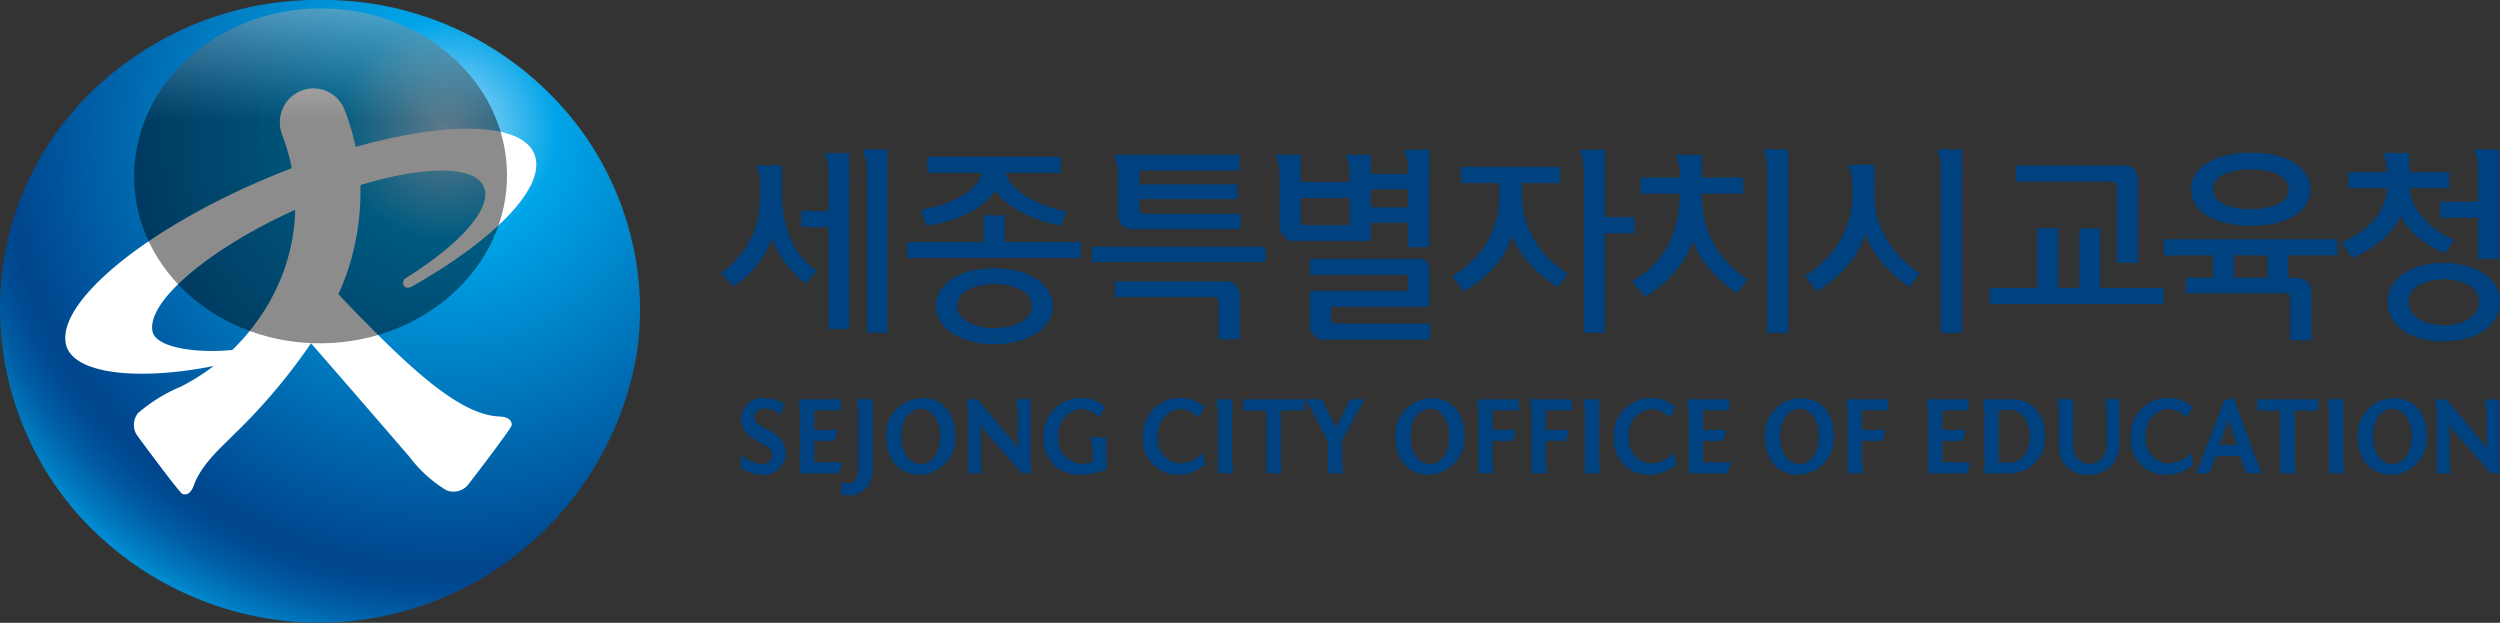 <svg xmlns="http://www.w3.org/2000/svg" xmlns:xlink="http://www.w3.org/1999/xlink" width="232.559" height="57.934" viewBox="0 0 232.559 57.934">
  <rect x="0" y="0" width="232.559" height="57.934" fill="#333333" stroke="none"/>
  <defs>
    <style>
      .cls-1 {
        fill: url(#radial-gradient);
      }

      .cls-2 {
        fill: #fff;
      }

      .cls-3 {
        opacity: 0.45;
        mix-blend-mode: screen;
        isolation: isolate;
        fill: url(#linear-gradient);
      }

      .cls-4 {
        fill: #004180;
      }
    </style>
    <radialGradient id="radial-gradient" cx="0.703" cy="0.21" r="0.885" gradientTransform="translate(0.013) scale(0.973 1)" gradientUnits="objectBoundingBox">
      <stop offset="0" stop-color="#acdefa"/>
      <stop offset="0.2" stop-color="#00a4e8"/>
      <stop offset="0.8" stop-color="#00458d"/>
      <stop offset="0.834" stop-color="#004b93"/>
      <stop offset="0.884" stop-color="#005ea5"/>
      <stop offset="0.942" stop-color="#007dc3"/>
      <stop offset="1" stop-color="#00a4e8"/>
    </radialGradient>
    <linearGradient id="linear-gradient" x1="0.468" y1="-0.259" x2="0.468" y2="0.513" gradientUnits="objectBoundingBox">
      <stop offset="0.14" stop-color="#fff"/>
      <stop offset="0.446" stop-color="#7c7c7c"/>
      <stop offset="0.669" stop-color="#232323"/>
      <stop offset="0.77"/>
    </linearGradient>
  </defs>
  <g id="그룹_6860" data-name="그룹 6860" transform="translate(-123.522 -198.684)">
    <g id="그룹_6857" data-name="그룹 6857" transform="translate(123.522 198.684)">
      <path id="패스_8714" data-name="패스 8714" class="cls-1" d="M182.588,222.4a28.558,28.558,0,0,0-4.716-11.192h0a26.492,26.492,0,0,0-1.659-2.127h0a29.793,29.793,0,0,0-22.926-10.4h0a30.1,30.1,0,0,0-18.764,6.383h0A28.251,28.251,0,0,0,123.752,223.7h0a29,29,0,0,0,6.958,22.758h0A30.2,30.2,0,0,0,153.3,256.618h0a30.07,30.07,0,0,0,29.474-25.14h0a27.62,27.62,0,0,0,.024-7.763h0C182.739,223.257,182.668,222.847,182.588,222.4Z" transform="translate(-123.522 -198.684)"/>
      <path id="패스_8715" data-name="패스 8715" class="cls-2" d="M168.822,238.932c7.3-4.139,12.033-8.8,11.449-11.822-.8-4.139-11.233-3.651-23.3,1.089s-21.216,11.937-20.422,16.078c.565,2.926,6.994,3.54,14.368,1.969l1.708-1.43c-3.5.448-7.643-.065-8-1.634-.65-2.865,5.754-8.145,14.277-11.787s15.982-4.272,16.629-1.409c.453,2.007-2.562,5.211-7.343,8.2a.513.513,0,0,0-.178.729S168.218,239.282,168.822,238.932Z" transform="translate(-130.43 -212.322)"/>
      <path id="패스_8716" data-name="패스 8716" class="cls-2" d="M184.053,246.788c-3.654-.228-8.181-4.383-14.38-10.853-.166-.177-.323-.355-.486-.534.015-.035.033-.064.048-.1a21.991,21.991,0,0,0,1.452-4.379,23.6,23.6,0,0,0,.522-6.227,21.924,21.924,0,0,0-1.421-6.35l-.021-.059s-.018-.047-.032-.075a3.12,3.12,0,0,0-3.109-1.93,3.152,3.152,0,0,0-2.88,3.39,3.211,3.211,0,0,0,.234.99,18.112,18.112,0,0,1-.59,14.291,19.754,19.754,0,0,1-8.873,9.07,14.864,14.864,0,0,0-3.988,2.465,1.782,1.782,0,0,0-.133,1.968c.042.08,4.039,5.5,4.285,5.545.492.157.864-.175,1.119-.985.746-1.813,2.314-3.2,3.685-4.567a54.357,54.357,0,0,0,7.152-8.466c3.245,3.714,9.128,10.527,9.128,10.527a12.3,12.3,0,0,0,3.472,3.151,1.782,1.782,0,0,0,1.927-.417c.066-.064,4.168-5.4,4.143-5.652C185.322,247.075,184.9,246.809,184.053,246.788Z" transform="translate(-137.704 -208.049)"/>
      <path id="패스_8717" data-name="패스 8717" class="cls-3" d="M184.891,215.69c.121,8.6-7.545,15.683-17.126,15.819s-17.439-6.728-17.56-15.33,7.545-15.684,17.122-15.819S184.77,207.089,184.891,215.69Z" transform="translate(-137.728 -199.575)"/>
    </g>
    <g id="그룹_6858" data-name="그룹 6858" transform="translate(190.588 212.588)">
      <path id="패스_8718" data-name="패스 8718" class="cls-4" d="M313.071,235.32V237.8h7.086v1.494H303.991V237.8h7.122V235.32Zm-7.2-5.446h12.422v1.494h-5.112a2.647,2.647,0,0,0,.723,1.277,6.056,6.056,0,0,0,1.381,1.058,10.328,10.328,0,0,0,1.739.786,10.194,10.194,0,0,0,1.8.454l-.527,1.326a10.8,10.8,0,0,1-1.822-.447,12.513,12.513,0,0,1-1.746-.737,8.8,8.8,0,0,1-1.486-.955,4.538,4.538,0,0,1-1.034-1.137,4.664,4.664,0,0,1-1.014,1.137,8.193,8.193,0,0,1-1.485.964,11.152,11.152,0,0,1-1.842.737,12.241,12.241,0,0,1-2.087.438l-.544-1.477a11.386,11.386,0,0,0,1.917-.436,9.493,9.493,0,0,0,1.746-.738,5.683,5.683,0,0,0,1.344-1,2.551,2.551,0,0,0,.706-1.249h-5.074Zm11.672,13.879a2.637,2.637,0,0,1-.386,1.378,3.607,3.607,0,0,1-1.088,1.126,5.791,5.791,0,0,1-1.716.766,9.055,9.055,0,0,1-4.509,0,5.807,5.807,0,0,1-1.71-.766,3.55,3.55,0,0,1-1.086-1.126,2.6,2.6,0,0,1-.387-1.378,2.555,2.555,0,0,1,.387-1.369,3.646,3.646,0,0,1,1.086-1.118,5.668,5.668,0,0,1,1.71-.755,9.524,9.524,0,0,1,4.509,0,5.654,5.654,0,0,1,1.716.755,3.706,3.706,0,0,1,1.088,1.118A2.6,2.6,0,0,1,317.543,243.753Zm-5.43-2.025a4.87,4.87,0,0,0-2.549.57,1.667,1.667,0,0,0-.928,1.455,1.4,1.4,0,0,0,.242.8,2.251,2.251,0,0,0,.7.65,3.855,3.855,0,0,0,1.09.446,6.07,6.07,0,0,0,1.449.16,6.2,6.2,0,0,0,1.456-.16,3.8,3.8,0,0,0,1.1-.446,2.229,2.229,0,0,0,.689-.65,1.476,1.476,0,0,0,.232-.8,1.677,1.677,0,0,0-.921-1.455A4.861,4.861,0,0,0,312.113,241.729Z" transform="translate(-286.671 -229.194)"/>
      <path id="패스_8719" data-name="패스 8719" class="cls-4" d="M525.747,237.449v5.558h1.992v-5.54h1.937v5.54h5.9v1.5H519.413v-1.5h4.4v-5.558Zm5.47-3.821a.523.523,0,0,0-.124-.408.658.658,0,0,0-.422-.107h-8.837v-1.488H531.8a1.342,1.342,0,0,1,1.051.365,1.579,1.579,0,0,1,.322,1.07v7.6h-1.955Z" transform="translate(-401.364 -230.126)"/>
      <path id="패스_8720" data-name="패스 8720" class="cls-4" d="M567.713,246.514h-1.955V242.7a.771.771,0,0,0-.095-.437c-.063-.086-.211-.132-.448-.132h-9.157v-1.435h2.521v-2.078h-4.586v-1.5h16.162v1.5h-4.584v2.078H566a1.989,1.989,0,0,1,1.335.348,1.452,1.452,0,0,1,.376,1.106ZM556.549,232.47a2.585,2.585,0,0,1,.439-1.488,3.547,3.547,0,0,1,1.2-1.056,6.246,6.246,0,0,1,1.77-.645,9.962,9.962,0,0,1,2.131-.216,10.146,10.146,0,0,1,2.144.216,6.077,6.077,0,0,1,1.765.645,3.611,3.611,0,0,1,1.2,1.056,2.728,2.728,0,0,1,0,2.972,3.621,3.621,0,0,1-1.2,1.06,6.214,6.214,0,0,1-1.765.642,10.3,10.3,0,0,1-2.144.214,10.116,10.116,0,0,1-2.131-.214,6.39,6.39,0,0,1-1.77-.642,3.556,3.556,0,0,1-1.2-1.06A2.563,2.563,0,0,1,556.549,232.47Zm2.029,0a1.269,1.269,0,0,0,.3.86,2.2,2.2,0,0,0,.789.566,4.463,4.463,0,0,0,1.129.321,8.123,8.123,0,0,0,2.6,0,4.412,4.412,0,0,0,1.119-.321,2.21,2.21,0,0,0,.79-.566,1.283,1.283,0,0,0,.3-.86,1.3,1.3,0,0,0-.3-.864,2.2,2.2,0,0,0-.79-.566,4.675,4.675,0,0,0-1.119-.322,8.2,8.2,0,0,0-2.6,0,4.728,4.728,0,0,0-1.129.322,2.186,2.186,0,0,0-.789.566A1.284,1.284,0,0,0,558.579,232.47Zm1.934,8.225h3.126v-2.078h-3.126Z" transform="translate(-419.775 -228.763)"/>
      <path id="패스_8721" data-name="패스 8721" class="cls-4" d="M355.593,254.68H345.347v1.44h9.1a.533.533,0,0,1,.44.139.709.709,0,0,1,.105.424v3.367h1.955V256.14a1.711,1.711,0,0,0-.3-1.07A1.255,1.255,0,0,0,355.593,254.68Z" transform="translate(-308.69 -242.401)"/>
      <rect id="사각형_2338" data-name="사각형 2338" class="cls-4" width="16.146" height="1.419" transform="translate(34.516 9.049)"/>
      <path id="패스_8722" data-name="패스 8722" class="cls-4" d="M348.034,234.969a.644.644,0,0,1-.389-.094.469.469,0,0,1-.121-.379v-.89h9.1v-1.381h-9.1v-1.284h9.286v-1.46H345.159a5.749,5.749,0,0,1,.372,1.616v3.8a1.518,1.518,0,0,0,.375,1.133,1.366,1.366,0,0,0,.979.36h10.036v-1.419Z" transform="translate(-308.59 -228.985)"/>
      <path id="패스_8723" data-name="패스 8723" class="cls-4" d="M390.055,231.866v.659h-3.472v-.156h-1.957v.913h-4.566V233H378.1v4.135a1.925,1.925,0,0,0,.132.765,1.317,1.317,0,0,0,.338.5,1.285,1.285,0,0,0,.468.277,1.69,1.69,0,0,0,.528.083h7.014v-1.682h3.472v2.267h1.958v-7.485Zm-5.429,5.443h-4.077a.551.551,0,0,1-.378-.1.489.489,0,0,1-.111-.371v-2.061h4.566Zm5.429-1.662h-3.472v-1.684h3.472Z" transform="translate(-326.13 -230.255)"/>
      <path id="패스_8724" data-name="패스 8724" class="cls-4" d="M384.136,254.721v1.513a1.3,1.3,0,0,0,1.426,1.456h9.765V256.2h-8.751a.574.574,0,0,1-.374-.1.447.447,0,0,1-.114-.358v-1.094h9.137v-3.461a1.183,1.183,0,0,0-.216-.723.889.889,0,0,0-.745-.281H384.136v1.494h8.736c.265,0,.395.115.395.34v1.154h-9.131Z" transform="translate(-329.341 -240.006)"/>
      <path id="패스_8725" data-name="패스 8725" class="cls-4" d="M379.636,229.481h-2.328a5.827,5.827,0,0,1,.372,1.616v.86h1.955Z" transform="translate(-325.706 -228.985)"/>
      <path id="패스_8726" data-name="패스 8726" class="cls-4" d="M393.586,229.481h-2.329a5.764,5.764,0,0,1,.372,1.616v.86h1.957Z" transform="translate(-333.133 -228.985)"/>
      <path id="패스_8727" data-name="패스 8727" class="cls-4" d="M405.2,228.473h-2.327a5.775,5.775,0,0,1,.369,1.612v.864H405.2Z" transform="translate(-339.318 -228.448)"/>
      <path id="패스_8728" data-name="패스 8728" class="cls-4" d="M420.082,238.722a8.252,8.252,0,0,1-.866-2.026,8.767,8.767,0,0,1-.3-2.316V233.4h3.549V231.9h-9.229V233.4h3.573v1.078a8.653,8.653,0,0,1-1.063,4.311,9.1,9.1,0,0,1-3.318,3.271l1.093,1.417a12.117,12.117,0,0,0,2.781-2.23,8.085,8.085,0,0,0,1.728-2.931,6.287,6.287,0,0,0,.681,1.355A11.575,11.575,0,0,0,419.733,241a11.191,11.191,0,0,0,1.234,1.179,9.162,9.162,0,0,0,1.3.9l.9-1.249a10.184,10.184,0,0,1-1.739-1.387A9.247,9.247,0,0,1,420.082,238.722Z" transform="translate(-344.405 -230.275)"/>
      <path id="패스_8729" data-name="패스 8729" class="cls-4" d="M440.561,237.02v-4.275h-1.953v15.033h1.953v-9.262h2.763v-1.5Z" transform="translate(-358.343 -230.722)"/>
      <path id="패스_8730" data-name="패스 8730" class="cls-4" d="M440.136,228.473h-2.325a5.7,5.7,0,0,1,.373,1.612v.864h1.953Z" transform="translate(-357.918 -228.448)"/>
      <path id="패스_8731" data-name="패스 8731" class="cls-4" d="M598.322,238.164a7.623,7.623,0,0,1-1.282-1.125,6.1,6.1,0,0,1-.929-1.353,3.943,3.943,0,0,1-.423-1.522h3.662v-1.493h-3.7v-.215H593.62v.215H590v1.493h3.589a4.534,4.534,0,0,1-.365,1.636,5.471,5.471,0,0,1-.876,1.371,6.9,6.9,0,0,1-1.307,1.136,10.623,10.623,0,0,1-1.682.907l.976,1.419a9.8,9.8,0,0,0,1.419-.684,9.1,9.1,0,0,0,1.283-.886,7.988,7.988,0,0,0,1.056-1.076,5.55,5.55,0,0,0,.755-1.25,4.757,4.757,0,0,0,.712,1.086,8.606,8.606,0,0,0,1.007.974,9.118,9.118,0,0,0,1.184.824,9.97,9.97,0,0,0,1.231.613l.844-1.266A6.744,6.744,0,0,1,598.322,238.164Z" transform="translate(-438.601 -230.569)"/>
      <path id="패스_8732" data-name="패스 8732" class="cls-4" d="M608.6,253.168a3.558,3.558,0,0,0-1.062-1.142,5.487,5.487,0,0,0-1.658-.757,8.635,8.635,0,0,0-4.294,0,5.471,5.471,0,0,0-1.643.757,3.424,3.424,0,0,0-1.053,1.142,3.011,3.011,0,0,0-.366,1.454,3.069,3.069,0,0,0,.366,1.468,3.5,3.5,0,0,0,1.053,1.162,5.253,5.253,0,0,0,1.643.767,8.664,8.664,0,0,0,4.294,0,5.27,5.27,0,0,0,1.658-.767,3.632,3.632,0,0,0,1.062-1.162,3,3,0,0,0,.378-1.468A2.94,2.94,0,0,0,608.6,253.168Zm-1.805,2.316a2.156,2.156,0,0,1-.649.683,3.323,3.323,0,0,1-1.034.45,5.781,5.781,0,0,1-2.724,0,3.325,3.325,0,0,1-1.037-.45,2.217,2.217,0,0,1-.647-.683,1.671,1.671,0,0,1-.226-.842,1.781,1.781,0,0,1,.873-1.547,5.2,5.2,0,0,1,4.795,0,1.787,1.787,0,0,1,.873,1.547A1.636,1.636,0,0,1,606.79,255.484Z" transform="translate(-443.481 -240.44)"/>
      <path id="패스_8733" data-name="패스 8733" class="cls-4" d="M612.527,232.575v2.92h-3.516v1.494h3.516v3.836h1.953v-8.25Z" transform="translate(-449.067 -230.632)"/>
      <path id="패스_8734" data-name="패스 8734" class="cls-4" d="M600.067,229.128h-2.425a5.656,5.656,0,0,1,.373,1.61v.5h2.052Z" transform="translate(-443.014 -228.797)"/>
      <path id="패스_8735" data-name="패스 8735" class="cls-4" d="M618.058,228.42h-2.325a5.763,5.763,0,0,1,.373,1.615v.5h1.953Z" transform="translate(-452.646 -228.42)"/>
      <path id="패스_8736" data-name="패스 8736" class="cls-4" d="M490.214,240.511a8.273,8.273,0,0,1-.859-2.03,9.047,9.047,0,0,1-.3-2.344v-.759h-2.046v.851a8.637,8.637,0,0,1-1.093,4.312,9.423,9.423,0,0,1-3.324,3.349l1.13,1.415a11.8,11.8,0,0,0,2.762-2.288,8.559,8.559,0,0,0,1.729-3.026,6.734,6.734,0,0,0,.657,1.392,10.172,10.172,0,0,0,.988,1.363,12.583,12.583,0,0,0,1.191,1.219,7.548,7.548,0,0,0,1.277.928l.944-1.267a9.559,9.559,0,0,1-1.732-1.387A9.129,9.129,0,0,1,490.214,240.511Z" transform="translate(-381.762 -232.125)"/>
      <rect id="사각형_2339" data-name="사각형 2339" class="cls-4" width="1.956" height="15.192" transform="translate(113.482 1.863)"/>
      <path id="패스_8737" data-name="패스 8737" class="cls-4" d="M493.659,231.456h-2.422a5.709,5.709,0,0,1,.374,1.611v.681h2.049Z" transform="translate(-386.363 -230.036)"/>
      <path id="패스_8738" data-name="패스 8738" class="cls-4" d="M511.211,228.42h-2.3a5.523,5.523,0,0,1,.352,1.544v.653h1.948Z" transform="translate(-395.773 -228.42)"/>
      <path id="패스_8739" data-name="패스 8739" class="cls-4" d="M455.9,239.848a8.766,8.766,0,0,1-.872-2.062,11.772,11.772,0,0,1-.307-2.741h3.832v-1.491h-3.832v-.4h-2.051v.4H449.02v1.491h3.628a10.923,10.923,0,0,1-1.069,4.869,8.785,8.785,0,0,1-3.346,3.3c.2.238.4.481.591.715s.4.479.611.721a12.158,12.158,0,0,0,2.732-2.259,8.736,8.736,0,0,0,1.722-2.975,5.707,5.707,0,0,0,.633,1.385,8.973,8.973,0,0,0,.977,1.326,11.69,11.69,0,0,0,1.193,1.189,11.849,11.849,0,0,0,1.3,1c.175-.216.338-.427.5-.635s.325-.417.5-.634a9.773,9.773,0,0,1-1.726-1.414A9.336,9.336,0,0,1,455.9,239.848Z" transform="translate(-363.467 -230.94)"/>
      <rect id="사각형_2340" data-name="사각형 2340" class="cls-4" width="1.959" height="15.113" transform="translate(97.318 1.943)"/>
      <path id="패스_8740" data-name="패스 8740" class="cls-4" d="M459.347,229.495h-2.422a5.718,5.718,0,0,1,.371,1.612v.5h2.051Z" transform="translate(-368.095 -228.992)"/>
      <path id="패스_8741" data-name="패스 8741" class="cls-4" d="M476.637,228.42h-2.31a5.493,5.493,0,0,1,.351,1.544v.653h1.959Z" transform="translate(-377.36 -228.42)"/>
      <path id="패스_8742" data-name="패스 8742" class="cls-4" d="M273.388,240.79a11.078,11.078,0,0,1-.779-4.247v-.29h-1.99v.312a12.307,12.307,0,0,1-.191,2.193,8,8,0,0,1-.628,1.984,8.208,8.208,0,0,1-1.139,1.779,8.976,8.976,0,0,1-1.711,1.548l1.183,1.267a10.258,10.258,0,0,0,1.222-.972,9.25,9.25,0,0,0,1.842-2.344,5.683,5.683,0,0,0,.508-1.22,5.427,5.427,0,0,0,.507,1.237,8.789,8.789,0,0,0,.772,1.174,10.348,10.348,0,0,0,.912,1.027,7.294,7.294,0,0,0,.93.8l1.07-1.154A6.847,6.847,0,0,1,273.388,240.79Z" transform="translate(-266.951 -232.59)"/>
      <path id="패스_8743" data-name="패스 8743" class="cls-4" d="M285.465,236.793h-2.557v1.493h2.557v9.471h1.916V233.381h-1.916Z" transform="translate(-275.447 -231.061)"/>
      <rect id="사각형_2341" data-name="사각형 2341" class="cls-4" width="1.912" height="14.735" transform="translate(13.573 2.32)"/>
      <path id="패스_8744" data-name="패스 8744" class="cls-4" d="M297.467,228.42h-2.285a5.848,5.848,0,0,1,.372,1.615v.858h1.912Z" transform="translate(-281.981 -228.42)"/>
      <path id="패스_8745" data-name="패스 8745" class="cls-4" d="M289.868,229.151h-2.289a5.768,5.768,0,0,1,.373,1.613v.858h1.917Z" transform="translate(-277.934 -228.809)"/>
      <path id="패스_8746" data-name="패스 8746" class="cls-4" d="M276.352,231.585h-2.371a5.9,5.9,0,0,1,.388,1.666v.891h1.983Z" transform="translate(-270.694 -230.105)"/>
    </g>
    <g id="그룹_6859" data-name="그룹 6859" transform="translate(192.395 235.695)">
      <path id="패스_8747" data-name="패스 8747" class="cls-4" d="M270.918,283.147a3.013,3.013,0,0,0,1.907.857.9.9,0,0,0,.959-.857c0-1.175-2.9-1.237-2.9-3.258a1.976,1.976,0,0,1,2.071-2.029,3.594,3.594,0,0,1,1.9.515l-.255,1.03a2.8,2.8,0,0,0-1.673-.566.83.83,0,0,0-.827.784c0,1.2,2.928,1.185,2.928,3.3A2.016,2.016,0,0,1,272.9,285a3.218,3.218,0,0,1-2.082-.7Z" transform="translate(-270.815 -277.849)"/>
      <path id="패스_8748" data-name="패스 8748" class="cls-4" d="M282.539,279.187l-.144-1.063H286.3v1.021h-2.439v1.825h2.153l-.255,1.019h-1.9v2h2.572l-.255,1.02h-3.643Z" transform="translate(-276.98 -277.989)"/>
      <path id="패스_8749" data-name="패스 8749" class="cls-4" d="M293.762,284.515c0,1.318-.664,2.544-2.2,2.544a3.909,3.909,0,0,1-.755-.092l.07-1.153a1.539,1.539,0,0,0,.685.152c.541,0,.877-.639.877-1.452v-5.328l-.143-1.063h1.47Z" transform="translate(-281.457 -277.989)"/>
      <path id="패스_8750" data-name="패스 8750" class="cls-4" d="M306.253,281.4a3.406,3.406,0,0,1-3.286,3.626c-2,0-3.132-1.535-3.132-3.5A3.388,3.388,0,0,1,303.1,277.9C305.2,277.9,306.253,279.359,306.253,281.4Zm-3.2,2.628c1.081,0,1.8-1.092,1.8-2.568s-.715-2.567-1.8-2.567-1.806,1.092-1.806,2.567S301.967,284.028,303.05,284.028Z" transform="translate(-286.266 -277.873)"/>
      <path id="패스_8751" data-name="패스 8751" class="cls-4" d="M321.761,284.122l.071.886h-.847l-3.439-3.9-.4-.649v3.668l.112.886h-1.285v-5.821l-.143-1.063h1.02L320.2,282.1l.387.64v-3.555l-.143-1.063h1.317Z" transform="translate(-294.782 -277.989)"/>
      <path id="패스_8752" data-name="패스 8752" class="cls-4" d="M336.334,279.7a2.442,2.442,0,0,0-1.786-.824,2.36,2.36,0,0,0-2.019,2.588,2.282,2.282,0,0,0,2.111,2.524,4.671,4.671,0,0,0,1.052-.135v-1.452l-.184-.887h1.47l.009,3.031a8.052,8.052,0,0,1-2.53.452,3.223,3.223,0,0,1-3.306-3.431,3.461,3.461,0,0,1,3.387-3.71,3.325,3.325,0,0,1,2.336.856Z" transform="translate(-302.938 -277.849)"/>
      <path id="패스_8753" data-name="패스 8753" class="cls-4" d="M356.1,279.7a2.446,2.446,0,0,0-1.787-.824,2.361,2.361,0,0,0-2.02,2.588,2.225,2.225,0,0,0,2.121,2.482,2.889,2.889,0,0,0,2.062-.968l.244,1.061a3.859,3.859,0,0,1-2.5.958,3.223,3.223,0,0,1-3.306-3.431,3.461,3.461,0,0,1,3.388-3.71,3.326,3.326,0,0,1,2.336.856Z" transform="translate(-313.464 -277.849)"/>
      <path id="패스_8754" data-name="패스 8754" class="cls-4" d="M366.989,284.122l.111.886h-1.439v-5.821l-.142-1.063h1.47Z" transform="translate(-321.236 -277.989)"/>
      <path id="패스_8755" data-name="패스 8755" class="cls-4" d="M370.864,278.124h5.674v1.043h-2.2v4.956l.113.886h-1.439v-5.841h-2.143Z" transform="translate(-324.082 -277.989)"/>
      <path id="패스_8756" data-name="패스 8756" class="cls-4" d="M386.517,284.122l.113.886h-1.44v-2.977L383.629,279l-.634-.875h1.625l1.2,2.352.133.4.131-.4,1.195-2.352h1.326l-2.091,3.8Z" transform="translate(-330.541 -277.989)"/>
      <path id="패스_8757" data-name="패스 8757" class="cls-4" d="M407.55,281.4a3.406,3.406,0,0,1-3.286,3.626c-2,0-3.132-1.535-3.132-3.5A3.387,3.387,0,0,1,404.4,277.9C406.5,277.9,407.55,279.359,407.55,281.4Zm-3.2,2.628c1.082,0,1.8-1.092,1.8-2.568s-.714-2.567-1.8-2.567-1.807,1.092-1.807,2.567S403.263,284.028,404.347,284.028Z" transform="translate(-340.197 -277.873)"/>
      <path id="패스_8758" data-name="패스 8758" class="cls-4" d="M417.323,278.124h3.909v1.021h-2.439v1.825h2.151l-.255,1.019h-1.9v2.134l.11.886h-1.437v-5.821Z" transform="translate(-348.817 -277.989)"/>
      <path id="패스_8759" data-name="패스 8759" class="cls-4" d="M427.909,278.124h3.907v1.021h-2.439v1.825h2.154l-.256,1.019h-1.9v2.134l.113.886h-1.439v-5.821Z" transform="translate(-354.453 -277.989)"/>
      <path id="패스_8760" data-name="패스 8760" class="cls-4" d="M439.983,284.122l.112.886h-1.439v-5.821l-.141-1.063h1.468Z" transform="translate(-360.1 -277.989)"/>
      <path id="패스_8761" data-name="패스 8761" class="cls-4" d="M449.785,279.7A2.445,2.445,0,0,0,448,278.88a2.361,2.361,0,0,0-2.02,2.588,2.225,2.225,0,0,0,2.122,2.482,2.894,2.894,0,0,0,2.062-.968l.245,1.061a3.866,3.866,0,0,1-2.5.958,3.223,3.223,0,0,1-3.305-3.431,3.462,3.462,0,0,1,3.388-3.71,3.326,3.326,0,0,1,2.336.856Z" transform="translate(-363.341 -277.849)"/>
      <path id="패스_8762" data-name="패스 8762" class="cls-4" d="M459.32,279.187l-.143-1.063h3.909v1.021h-2.439v1.825H462.8l-.255,1.019h-1.9v2h2.572l-.256,1.02H459.32Z" transform="translate(-371.101 -277.989)"/>
      <path id="패스_8763" data-name="패스 8763" class="cls-4" d="M481.046,281.4a3.407,3.407,0,0,1-3.286,3.626c-2,0-3.132-1.535-3.132-3.5a3.387,3.387,0,0,1,3.266-3.616C479.994,277.9,481.046,279.359,481.046,281.4Zm-3.2,2.628c1.081,0,1.8-1.092,1.8-2.568s-.714-2.567-1.8-2.567-1.807,1.092-1.807,2.567S476.761,284.028,477.843,284.028Z" transform="translate(-379.327 -277.873)"/>
      <path id="패스_8764" data-name="패스 8764" class="cls-4" d="M490.819,278.124h3.909v1.021h-2.439v1.825h2.154l-.257,1.019h-1.9v2.134l.112.886h-1.44v-5.821Z" transform="translate(-387.947 -277.989)"/>
      <path id="패스_8765" data-name="패스 8765" class="cls-4" d="M506.927,279.187l-.143-1.063h3.908v1.021h-2.439v1.825h2.153l-.256,1.019h-1.9v2h2.572l-.256,1.02h-3.642Z" transform="translate(-396.447 -277.989)"/>
      <path id="패스_8766" data-name="패스 8766" class="cls-4" d="M520.742,278.124c1.521,0,3.011,1.03,3.011,3.4a3.251,3.251,0,0,1-3.316,3.482h-2.306v-5.821l-.144-1.063Zm-1.285,5.884h1.1c1.04,0,1.8-1.039,1.8-2.421,0-1.4-.755-2.465-1.8-2.465h-1.1Z" transform="translate(-402.412 -277.989)"/>
      <path id="패스_8767" data-name="패스 8767" class="cls-4" d="M537.41,279.187l-.144-1.063h1.315v4.122a2.741,2.741,0,0,1-2.937,2.9,2.556,2.556,0,0,1-2.674-2.628v-3.327l-.143-1.063h1.47v4.307a1.549,1.549,0,0,0,1.53,1.7,1.647,1.647,0,0,0,1.583-1.774Z" transform="translate(-410.313 -277.989)"/>
      <path id="패스_8768" data-name="패스 8768" class="cls-4" d="M552.63,279.7a2.446,2.446,0,0,0-1.786-.824,2.361,2.361,0,0,0-2.02,2.588,2.224,2.224,0,0,0,2.122,2.482,2.891,2.891,0,0,0,2.06-.968l.245,1.061a3.858,3.858,0,0,1-2.5.958,3.225,3.225,0,0,1-3.308-3.431,3.462,3.462,0,0,1,3.39-3.71,3.326,3.326,0,0,1,2.335.856Z" transform="translate(-418.095 -277.849)"/>
      <path id="패스_8769" data-name="패스 8769" class="cls-4" d="M563.064,278.053l.867-.217,2.082,5.741.572,1.277h-1.48l-.582-1.6H562.27l-.6,1.6h-1.226Zm-.47,4.146h1.633l-.7-2-.092-.4-.1.413Z" transform="translate(-425.015 -277.836)"/>
      <path id="패스_8770" data-name="패스 8770" class="cls-4" d="M572.589,278.124h5.673v1.043h-2.2v4.956l.111.886h-1.439v-5.841h-2.142Z" transform="translate(-431.482 -277.989)"/>
      <path id="패스_8771" data-name="패스 8771" class="cls-4" d="M588.024,284.122l.112.886H586.7v-5.821l-.143-1.063h1.468Z" transform="translate(-438.919 -277.989)"/>
      <path id="패스_8772" data-name="패스 8772" class="cls-4" d="M599,281.4a3.407,3.407,0,0,1-3.286,3.626c-2,0-3.131-1.535-3.131-3.5a3.387,3.387,0,0,1,3.264-3.616C597.946,277.9,599,279.359,599,281.4Zm-3.2,2.628c1.081,0,1.8-1.092,1.8-2.568s-.715-2.567-1.8-2.567-1.806,1.092-1.806,2.567S594.711,284.028,595.793,284.028Z" transform="translate(-442.125 -277.873)"/>
      <path id="패스_8773" data-name="패스 8773" class="cls-4" d="M613.955,284.122l.071.886h-.847l-3.438-3.9-.4-.649v3.668l.112.886h-1.286v-5.821l-.143-1.063h1.02l3.347,3.978.387.64v-3.555l-.142-1.063h1.317Z" transform="translate(-450.349 -277.989)"/>
    </g>
  </g>
</svg>
